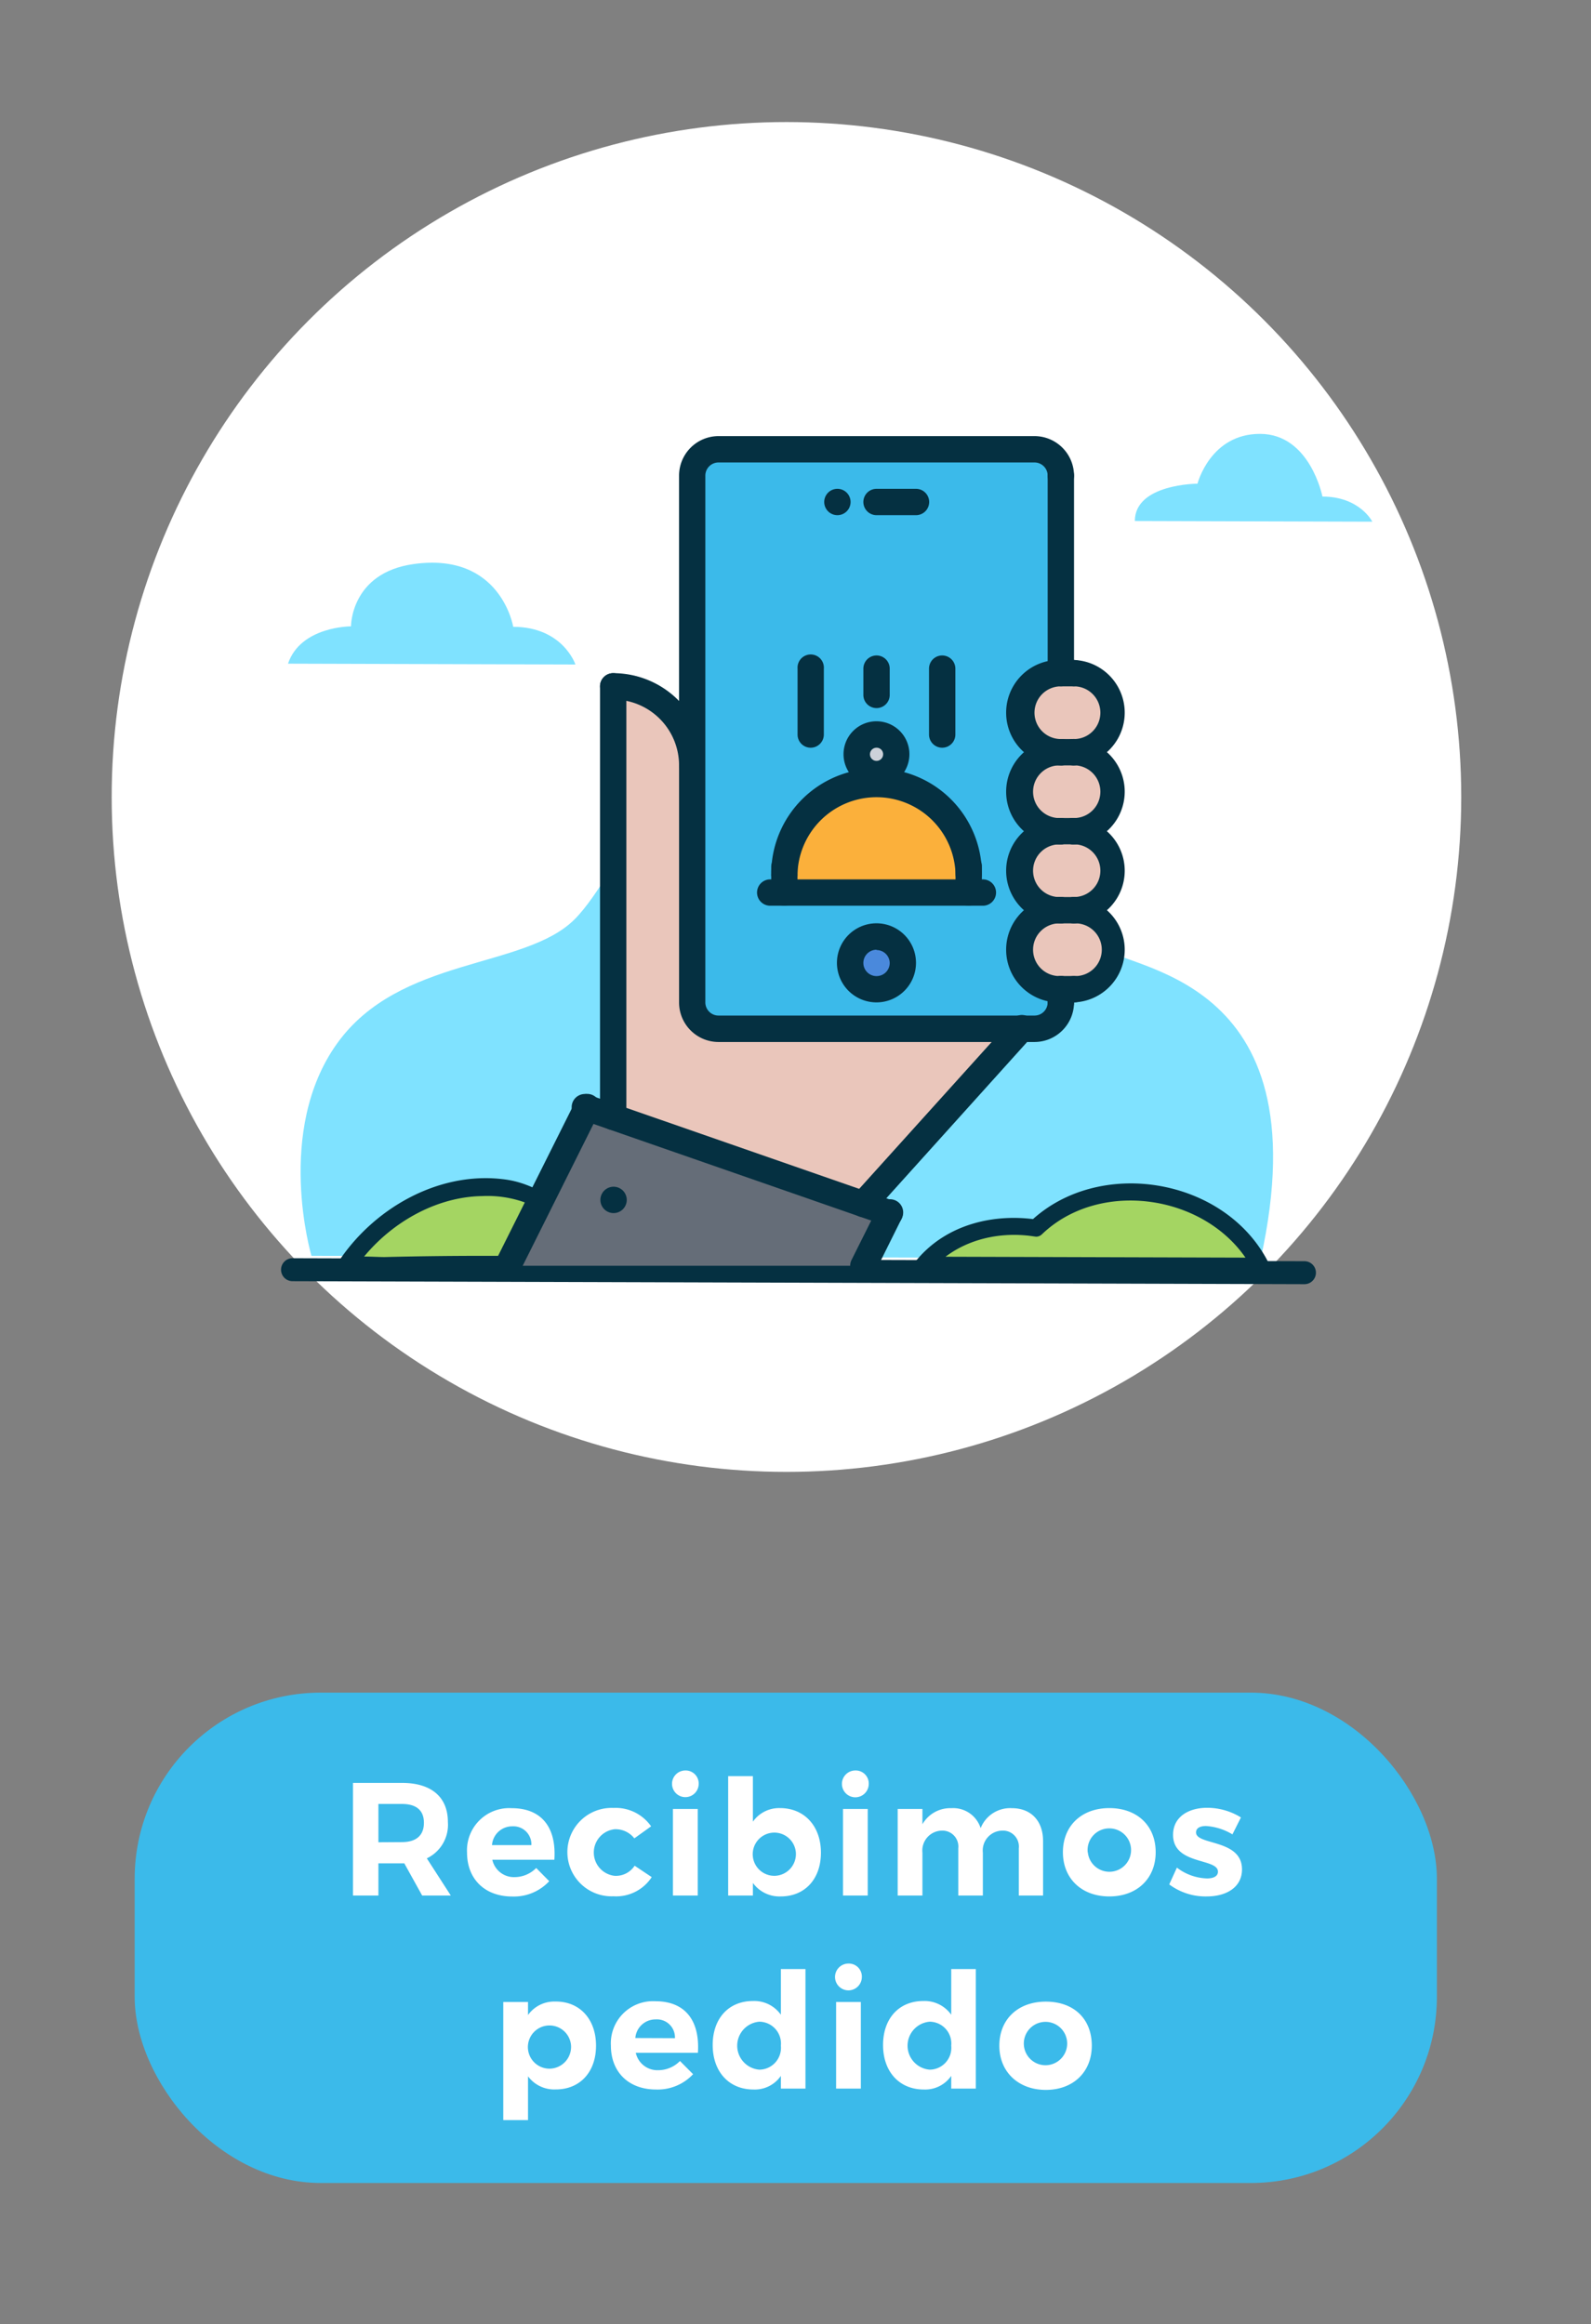<svg xmlns="http://www.w3.org/2000/svg" viewBox="0 0 207.7 303.34"><rect x="0" y="0" width="207.7" height="303.34" fill="#808080" stroke="none"/><defs><style>.cls-1{fill:#3bbaea;}.cls-2{fill:#fff;}.cls-3{fill:#053041;}.cls-4{fill:#00c6ff;opacity:0.5;}.cls-5{fill:#a4d562;}.cls-6{fill:#ccd1d9;}.cls-7{fill:#eac6bb;}.cls-8{fill:#fbb03b;}.cls-9{fill:#4a89dc;}.cls-10{fill:#656d78;}</style></defs><title>paso</title><g id="Layer_1" data-name="Layer 1"><rect class="cls-1" x="17.58" y="220.92" width="170" height="64" rx="24.29"/><circle class="cls-2" cx="102.67" cy="104.02" r="88.09"/><path class="cls-2" d="M52.78,243.2H49.4v4.2H46.08V232.7h6.39c3.84,0,6,1.85,6,5.1a4.85,4.85,0,0,1-2.75,4.75l3.13,4.85H55.11Zm-.31-2.77c1.82,0,2.87-.84,2.87-2.52s-1.05-2.46-2.87-2.46H49.4v5Z"/><path class="cls-2" d="M72.37,242.73h-8.1A2.89,2.89,0,0,0,67.19,245,4,4,0,0,0,70,243.81l1.7,1.72a6.28,6.28,0,0,1-4.82,2c-3.62,0-5.91-2.31-5.91-5.73a5.51,5.51,0,0,1,5.82-5.8C70.8,236,72.65,238.62,72.37,242.73Zm-3-1.91a2.35,2.35,0,0,0-2.5-2.45,2.64,2.64,0,0,0-2.64,2.45Z"/><path class="cls-2" d="M85,238.37l-2.19,1.57a3.1,3.1,0,0,0-2.58-1.19,3.06,3.06,0,0,0,0,6.08,2.92,2.92,0,0,0,2.62-1.32L85.08,245a5.55,5.55,0,0,1-5,2.5,5.77,5.77,0,1,1,0-11.53A5.64,5.64,0,0,1,85,238.37Z"/><path class="cls-2" d="M91.21,232.89a1.74,1.74,0,1,1-1.74-1.81A1.7,1.7,0,0,1,91.21,232.89ZM87.85,247.4V236.1h3.24v11.3Z"/><path class="cls-2" d="M107.17,241.81c0,3.42-2.08,5.71-5.25,5.71a4.28,4.28,0,0,1-3.63-1.76v1.64H95.06V231.82h3.23v5.94a4.18,4.18,0,0,1,3.57-1.77C105,236,107.17,238.33,107.17,241.81Zm-3.28-.1a2.82,2.82,0,1,0-2.79,3.12A2.84,2.84,0,0,0,103.89,241.71Z"/><path class="cls-2" d="M113.41,232.89a1.75,1.75,0,1,1-1.74-1.81A1.7,1.7,0,0,1,113.41,232.89Zm-3.36,14.51V236.1h3.23v11.3Z"/><path class="cls-2" d="M136.17,240.3v7.1H133v-6.16a2.08,2.08,0,0,0-2.19-2.31,2.59,2.59,0,0,0-2.5,2.88v5.59h-3.21v-6.16a2.08,2.08,0,0,0-2.16-2.31,2.6,2.6,0,0,0-2.52,2.88v5.59h-3.23V236.1h3.23v2A4.18,4.18,0,0,1,124.2,236a3.75,3.75,0,0,1,3.82,2.61A4.14,4.14,0,0,1,132.1,236C134.59,236,136.17,237.65,136.17,240.3Z"/><path class="cls-2" d="M150.87,241.75c0,3.44-2.44,5.77-6.05,5.77s-6.06-2.33-6.06-5.77,2.43-5.76,6.06-5.76S150.87,238.28,150.87,241.75Zm-8.86,0a2.83,2.83,0,1,0,2.81-3.11A2.82,2.82,0,0,0,142,241.79Z"/><path class="cls-2" d="M162,237.21l-1.11,2.21a7.56,7.56,0,0,0-3.45-1.09c-.75,0-1.3.25-1.3.84,0,1.7,6,.84,6,4.82,0,2.31-2,3.53-4.6,3.53a7.91,7.91,0,0,1-4.9-1.57l1-2.19a6.78,6.78,0,0,0,3.93,1.41c.82,0,1.43-.27,1.43-.88,0-1.81-5.86-.84-5.86-4.81,0-2.33,2-3.53,4.45-3.53A8.39,8.39,0,0,1,162,237.21Z"/><path class="cls-2" d="M77.81,267c0,3.42-2.08,5.71-5.25,5.71A4.28,4.28,0,0,1,68.93,271v5.71H65.7V261.3h3.23V263a4.2,4.2,0,0,1,3.57-1.76C75.67,261.2,77.81,263.53,77.81,267Zm-3.27-.1A2.82,2.82,0,1,0,71.75,270,2.84,2.84,0,0,0,74.54,266.91Z"/><path class="cls-2" d="M91.11,267.93H83a2.89,2.89,0,0,0,2.92,2.27A4,4,0,0,0,88.77,269l1.71,1.72a6.32,6.32,0,0,1-4.83,2c-3.61,0-5.9-2.31-5.9-5.73a5.5,5.5,0,0,1,5.81-5.79C89.53,261.2,91.38,263.82,91.11,267.93Zm-3-1.91a2.35,2.35,0,0,0-2.5-2.45A2.64,2.64,0,0,0,82.94,266Z"/><path class="cls-2" d="M105.15,272.6h-3.21v-1.66a4.13,4.13,0,0,1-3.57,1.78c-3.21,0-5.33-2.33-5.33-5.81s2.1-5.74,5.25-5.74a4.25,4.25,0,0,1,3.65,1.79V257h3.21ZM101.94,267a2.85,2.85,0,0,0-2.81-3.13,3.14,3.14,0,0,0,0,6.26A2.85,2.85,0,0,0,101.94,267Z"/><path class="cls-2" d="M112.51,258.09a1.75,1.75,0,1,1-1.75-1.81A1.7,1.7,0,0,1,112.51,258.09Zm-3.36,14.51V261.3h3.23v11.3Z"/><path class="cls-2" d="M127.39,272.6h-3.21v-1.66a4.13,4.13,0,0,1-3.57,1.78c-3.21,0-5.33-2.33-5.33-5.81s2.1-5.74,5.25-5.74a4.25,4.25,0,0,1,3.65,1.79V257h3.21ZM124.18,267a2.85,2.85,0,0,0-2.81-3.13,3.14,3.14,0,0,0,0,6.26A2.85,2.85,0,0,0,124.18,267Z"/><path class="cls-2" d="M142.53,267c0,3.44-2.43,5.77-6,5.77s-6.07-2.33-6.07-5.77,2.43-5.75,6.07-5.75S142.53,263.48,142.53,267Zm-8.86,0a2.83,2.83,0,1,0,2.82-3.11A2.83,2.83,0,0,0,133.67,267Z"/><path class="cls-3" d="M38.19,167.22l115.58.34,16.52.05a1.5,1.5,0,0,0,0-3l-115.58-.34-16.52-.05a1.5,1.5,0,0,0,0,3Z"/><path class="cls-4" d="M37.6,86.62l37.52.11S73.5,81.83,67,81.81c0,0-1.61-9.79-13-8.19-8.23,1.15-8.18,8.13-8.18,8.13S39.25,81.73,37.6,86.62Z"/><path class="cls-4" d="M148.15,68l31,.09s-1.62-3.27-6.51-3.28c0,0-1.61-8.16-8.13-8.18s-8.18,6.5-8.18,6.5S148.16,63.15,148.15,68Z"/><path class="cls-4" d="M164.59,164.27c8.26-37.48-17.83-37.56-21.09-40.83S135.42,100.58,111,97.25,81.56,113.47,75,120,52.17,124.8,44,136.2s-3.34,27.71-3.34,27.71Z"/><path class="cls-5" d="M135.25,160.3s-9.79-1.66-14.7,4.85l44,.12s-4.87-9.8-17.91-9.83C140.15,155.42,135.25,160.3,135.25,160.3Z"/><path class="cls-3" d="M135.54,159.21c-5.78-.9-11.91.59-15.78,5.14a1.14,1.14,0,0,0,.79,1.92l44,.13a1.14,1.14,0,0,0,1-1.69c-5.7-11.08-22.23-13.74-31.11-5.21-1,1,.55,2.59,1.59,1.59,7.87-7.55,22.56-5,27.58,4.75l1-1.69-44-.13.8,1.92c3.32-3.9,8.59-5.34,13.6-4.56C136.36,161.6,137,159.43,135.54,159.21Z"/><path class="cls-5" d="M45,165.54s5.44-8.75,15.23-10.36c0,0,8.16-1.6,13,3.3,0,0,9.78,0,9.76,6.56C83,165,45.53,164.93,45,165.54Z"/><path class="cls-3" d="M46,166.11c3.62-5.67,10.22-9.92,17-10a14.35,14.35,0,0,1,6.62,1.28c1.37.66,2.34,1.85,3.76,2.26,3.46,1,8.14.32,8.56,5.43L83,163.91q-9.9,0-19.81,0c-4.33,0-8.65.05-13,.16-1.64,0-4.29-.32-5.81.47-1.29.66-.15,2.61,1.13,1.94s5.26-.18,7-.21c4.22-.08,8.44-.1,12.66-.12q8.92,0,17.83,0A1.14,1.14,0,0,0,84.17,165c-.35-4.21-3.38-6.37-7.31-7.25a16.35,16.35,0,0,1-3.81-1c-2.58-1.3-4.42-2.51-7.44-2.85-8.51-1-17,3.92-21.57,11C43.26,166.19,45.21,167.32,46,166.11Z"/><path class="cls-1" d="M133.33,124a5.16,5.16,0,0,0,5.16,5.15v1.72a3.47,3.47,0,0,1-3.44,3.44H93.8a3.47,3.47,0,0,1-3.44-3.44V62.08a3.45,3.45,0,0,1,3.44-3.44h41.25a3.45,3.45,0,0,1,3.44,3.44V87.86a5.16,5.16,0,1,0,0,10.31,5.16,5.16,0,0,0,0,10.32,5.16,5.16,0,1,0,0,10.31A5.15,5.15,0,0,0,133.33,124Z"/><path class="cls-6" d="M126.46,117.49v-3.44a12,12,0,0,0-12-12,2.58,2.58,0,1,0-2.58-2.58,2.57,2.57,0,0,0,2.58,2.58,12,12,0,0,0-12,12v3.44Z"/><path class="cls-7" d="M138.49,98.17h1.86a5.15,5.15,0,0,1-.14,10.3h-1.72v0a5.16,5.16,0,0,1,0-10.32Z"/><path class="cls-7" d="M140.21,98.17h-1.72a5.16,5.16,0,1,1,0-10.31h1.72a5.16,5.16,0,0,1,.14,10.31Z"/><path class="cls-7" d="M138.49,108.47h1.72a5.15,5.15,0,0,1,.53,10.28v.08l-.53,0h-1.72a5.16,5.16,0,1,1,0-10.31Z"/><path class="cls-7" d="M138.49,129.11a5.16,5.16,0,1,1,0-10.31h1.72l.53,0a5.15,5.15,0,0,1-.53,10.28Z"/><path class="cls-8" d="M126.46,113.05v3.44H102.4v-3.44a12,12,0,1,1,24.06,0Z"/><path class="cls-3" d="M114.43,129.11a3.44,3.44,0,1,0-3.44-3.44A3.44,3.44,0,0,0,114.43,129.11Z"/><path class="cls-9" d="M114.43,122.24a3.44,3.44,0,1,1-3.44,3.43A3.43,3.43,0,0,1,114.43,122.24Z"/><path class="cls-7" d="M133.33,134.27l-20.62,22.86L80.05,145.77V89.58A10.3,10.3,0,0,1,90.36,99.89v30.94a3.47,3.47,0,0,0,3.44,3.44Z"/><path class="cls-10" d="M76.61,144.58l3.44,1.19,32.66,11.36,3.44,1.2-3.44,6.88H66.3Z"/><path class="cls-3" d="M90.36,101.61a1.71,1.71,0,0,1-1.71-1.72,8.6,8.6,0,0,0-8.6-8.59,1.72,1.72,0,0,1,0-3.44,12,12,0,0,1,12,12A1.72,1.72,0,0,1,90.36,101.61Z"/><path class="cls-3" d="M80.05,147.49a1.71,1.71,0,0,1-1.72-1.71V89.58a1.72,1.72,0,0,1,3.44,0v56.2A1.71,1.71,0,0,1,80.05,147.49Z"/><path class="cls-3" d="M135.05,136H93.8a5.16,5.16,0,0,1-5.15-5.16V62.08a5.16,5.16,0,0,1,5.15-5.16h41.25a5.17,5.17,0,0,1,5.16,5.16,1.72,1.72,0,0,1-3.44,0,1.72,1.72,0,0,0-1.72-1.72H93.8a1.72,1.72,0,0,0-1.72,1.72v68.75a1.72,1.72,0,0,0,1.72,1.72h41.25a1.72,1.72,0,0,0,1.72-1.72,1.72,1.72,0,0,1,3.44,0A5.17,5.17,0,0,1,135.05,136Z"/><path class="cls-3" d="M138.49,89.37a1.72,1.72,0,0,1-1.72-1.72V62.08a1.72,1.72,0,0,1,3.44,0V87.65A1.72,1.72,0,0,1,138.49,89.37Z"/><path class="cls-3" d="M138.49,120.52a6.88,6.88,0,1,1,0-13.75,1.72,1.72,0,0,1,0,3.44,3.44,3.44,0,1,0,0,6.87,1.72,1.72,0,0,1,0,3.44Z"/><path class="cls-3" d="M138.49,130.83a6.88,6.88,0,1,1,0-13.75,1.72,1.72,0,0,1,0,3.44,3.44,3.44,0,1,0,0,6.87,1.72,1.72,0,0,1,0,3.44Z"/><path class="cls-3" d="M140.21,120.52a1.72,1.72,0,0,1,0-3.44,3.44,3.44,0,0,0,0-6.88,1.72,1.72,0,1,1,0-3.43,6.88,6.88,0,0,1,0,13.75Z"/><path class="cls-3" d="M140.21,130.83a1.72,1.72,0,0,1,0-3.44,3.44,3.44,0,1,0,0-6.87,1.72,1.72,0,0,1,0-3.44,6.88,6.88,0,0,1,0,13.75Z"/><path class="cls-3" d="M140.21,120.52h-1.72a1.72,1.72,0,1,1,0-3.44h1.72a1.72,1.72,0,0,1,0,3.44Z"/><path class="cls-3" d="M140.21,130.83h-1.72a1.72,1.72,0,0,1,0-3.44h1.72a1.72,1.72,0,0,1,0,3.44Z"/><path class="cls-3" d="M138.49,110.21a6.88,6.88,0,1,1,0-13.75,1.72,1.72,0,0,1,0,3.44,3.44,3.44,0,1,0,0,6.87,1.72,1.72,0,0,1,0,3.44Z"/><path class="cls-3" d="M138.49,99.89a6.88,6.88,0,1,1,0-13.75,1.72,1.72,0,0,1,0,3.44,3.44,3.44,0,0,0,0,6.88,1.72,1.72,0,1,1,0,3.43Z"/><path class="cls-3" d="M140.21,110.2a1.72,1.72,0,1,1,0-3.43,3.44,3.44,0,0,0,0-6.88,1.72,1.72,0,0,1,0-3.44,6.88,6.88,0,0,1,0,13.75Z"/><path class="cls-3" d="M140.21,99.89a1.72,1.72,0,1,1,0-3.43,3.44,3.44,0,0,0,0-6.88,1.72,1.72,0,0,1,0-3.44,6.88,6.88,0,0,1,0,13.75Z"/><path class="cls-3" d="M140.21,99.9h-1.72a1.72,1.72,0,1,1,0-3.44h1.72a1.72,1.72,0,0,1,0,3.44Z"/><path class="cls-3" d="M140.21,89.58h-1.72a1.72,1.72,0,0,1,0-3.44h1.72a1.72,1.72,0,0,1,0,3.44Z"/><path class="cls-3" d="M140.21,110.2h-1.72a1.72,1.72,0,1,1,0-3.43h1.72a1.72,1.72,0,1,1,0,3.43Z"/><path class="cls-3" d="M112.71,158.86a1.69,1.69,0,0,1-1.15-.45,1.72,1.72,0,0,1-.13-2.43l20.63-22.86a1.72,1.72,0,1,1,2.55,2.3L114,158.29a1.73,1.73,0,0,1-1.27.57Z"/><path class="cls-3" d="M116.15,160.05a1.63,1.63,0,0,1-.57-.1L76.05,146.2A1.72,1.72,0,1,1,77.18,143l39.53,13.75a1.72,1.72,0,0,1-.56,3.34Z"/><path class="cls-3" d="M66.3,166.92a1.64,1.64,0,0,1-.77-.18,1.71,1.71,0,0,1-.77-2.3l10.32-20.63a1.72,1.72,0,1,1,3.07,1.54L67.84,166A1.71,1.71,0,0,1,66.3,166.92Z"/><path class="cls-3" d="M112.71,166.92a1.64,1.64,0,0,1-.77-.18,1.71,1.71,0,0,1-.77-2.3l3.44-6.88a1.72,1.72,0,1,1,3.07,1.54L114.25,166A1.73,1.73,0,0,1,112.71,166.92Z"/><path class="cls-3" d="M138.49,132.55a1.72,1.72,0,0,1-1.72-1.72v-1.72a1.72,1.72,0,1,1,3.44,0v1.72A1.72,1.72,0,0,1,138.49,132.55Z"/><path class="cls-3" d="M80.1,158.33a1.72,1.72,0,0,1,0-3.44h0a1.72,1.72,0,1,1,0,3.44Z"/><path class="cls-3" d="M114.43,130.83a5.16,5.16,0,1,1,5.15-5.16A5.16,5.16,0,0,1,114.43,130.83Zm0-6.87a1.72,1.72,0,1,0,1.72,1.71A1.72,1.72,0,0,0,114.43,124Z"/><path class="cls-3" d="M109.32,67.24a1.72,1.72,0,0,1,0-3.44h0a1.72,1.72,0,1,1,0,3.44Z"/><path class="cls-3" d="M119.58,67.24h-5.15a1.72,1.72,0,0,1,0-3.44h5.15a1.72,1.72,0,0,1,0,3.44Z"/><path class="cls-3" d="M126.46,115.77a1.72,1.72,0,0,1-1.72-1.72,10.32,10.32,0,0,0-20.63,0,1.72,1.72,0,1,1-3.43,0,13.75,13.75,0,0,1,27.5,0A1.72,1.72,0,0,1,126.46,115.77Z"/><path class="cls-3" d="M128.18,118.21h-27.5a1.72,1.72,0,1,1,0-3.43h27.5a1.72,1.72,0,1,1,0,3.43Z"/><path class="cls-3" d="M102.4,118.21a1.71,1.71,0,0,1-1.72-1.72v-3.44a1.72,1.72,0,0,1,3.43,0v3.44A1.71,1.71,0,0,1,102.4,118.21Z"/><path class="cls-3" d="M126.46,118.21a1.72,1.72,0,0,1-1.72-1.72v-3.44a1.72,1.72,0,0,1,3.44,0v3.44A1.72,1.72,0,0,1,126.46,118.21Z"/><path class="cls-3" d="M114.43,102.74a4.3,4.3,0,1,1,4.29-4.29A4.3,4.3,0,0,1,114.43,102.74Zm0-5.15a.86.86,0,1,0,.86.86A.85.85,0,0,0,114.43,97.59Z"/><path class="cls-3" d="M105.83,97.59a1.71,1.71,0,0,1-1.71-1.72v-8.6a1.72,1.72,0,1,1,3.43,0v8.6A1.72,1.72,0,0,1,105.83,97.59Z"/><path class="cls-3" d="M123,97.59a1.72,1.72,0,0,1-1.72-1.72v-8.6a1.72,1.72,0,0,1,3.44,0v8.6A1.72,1.72,0,0,1,123,97.59Z"/><path class="cls-3" d="M114.43,92.42a1.72,1.72,0,0,1-1.72-1.71V87.27a1.72,1.72,0,1,1,3.44,0v3.44A1.72,1.72,0,0,1,114.43,92.42Z"/></g></svg>